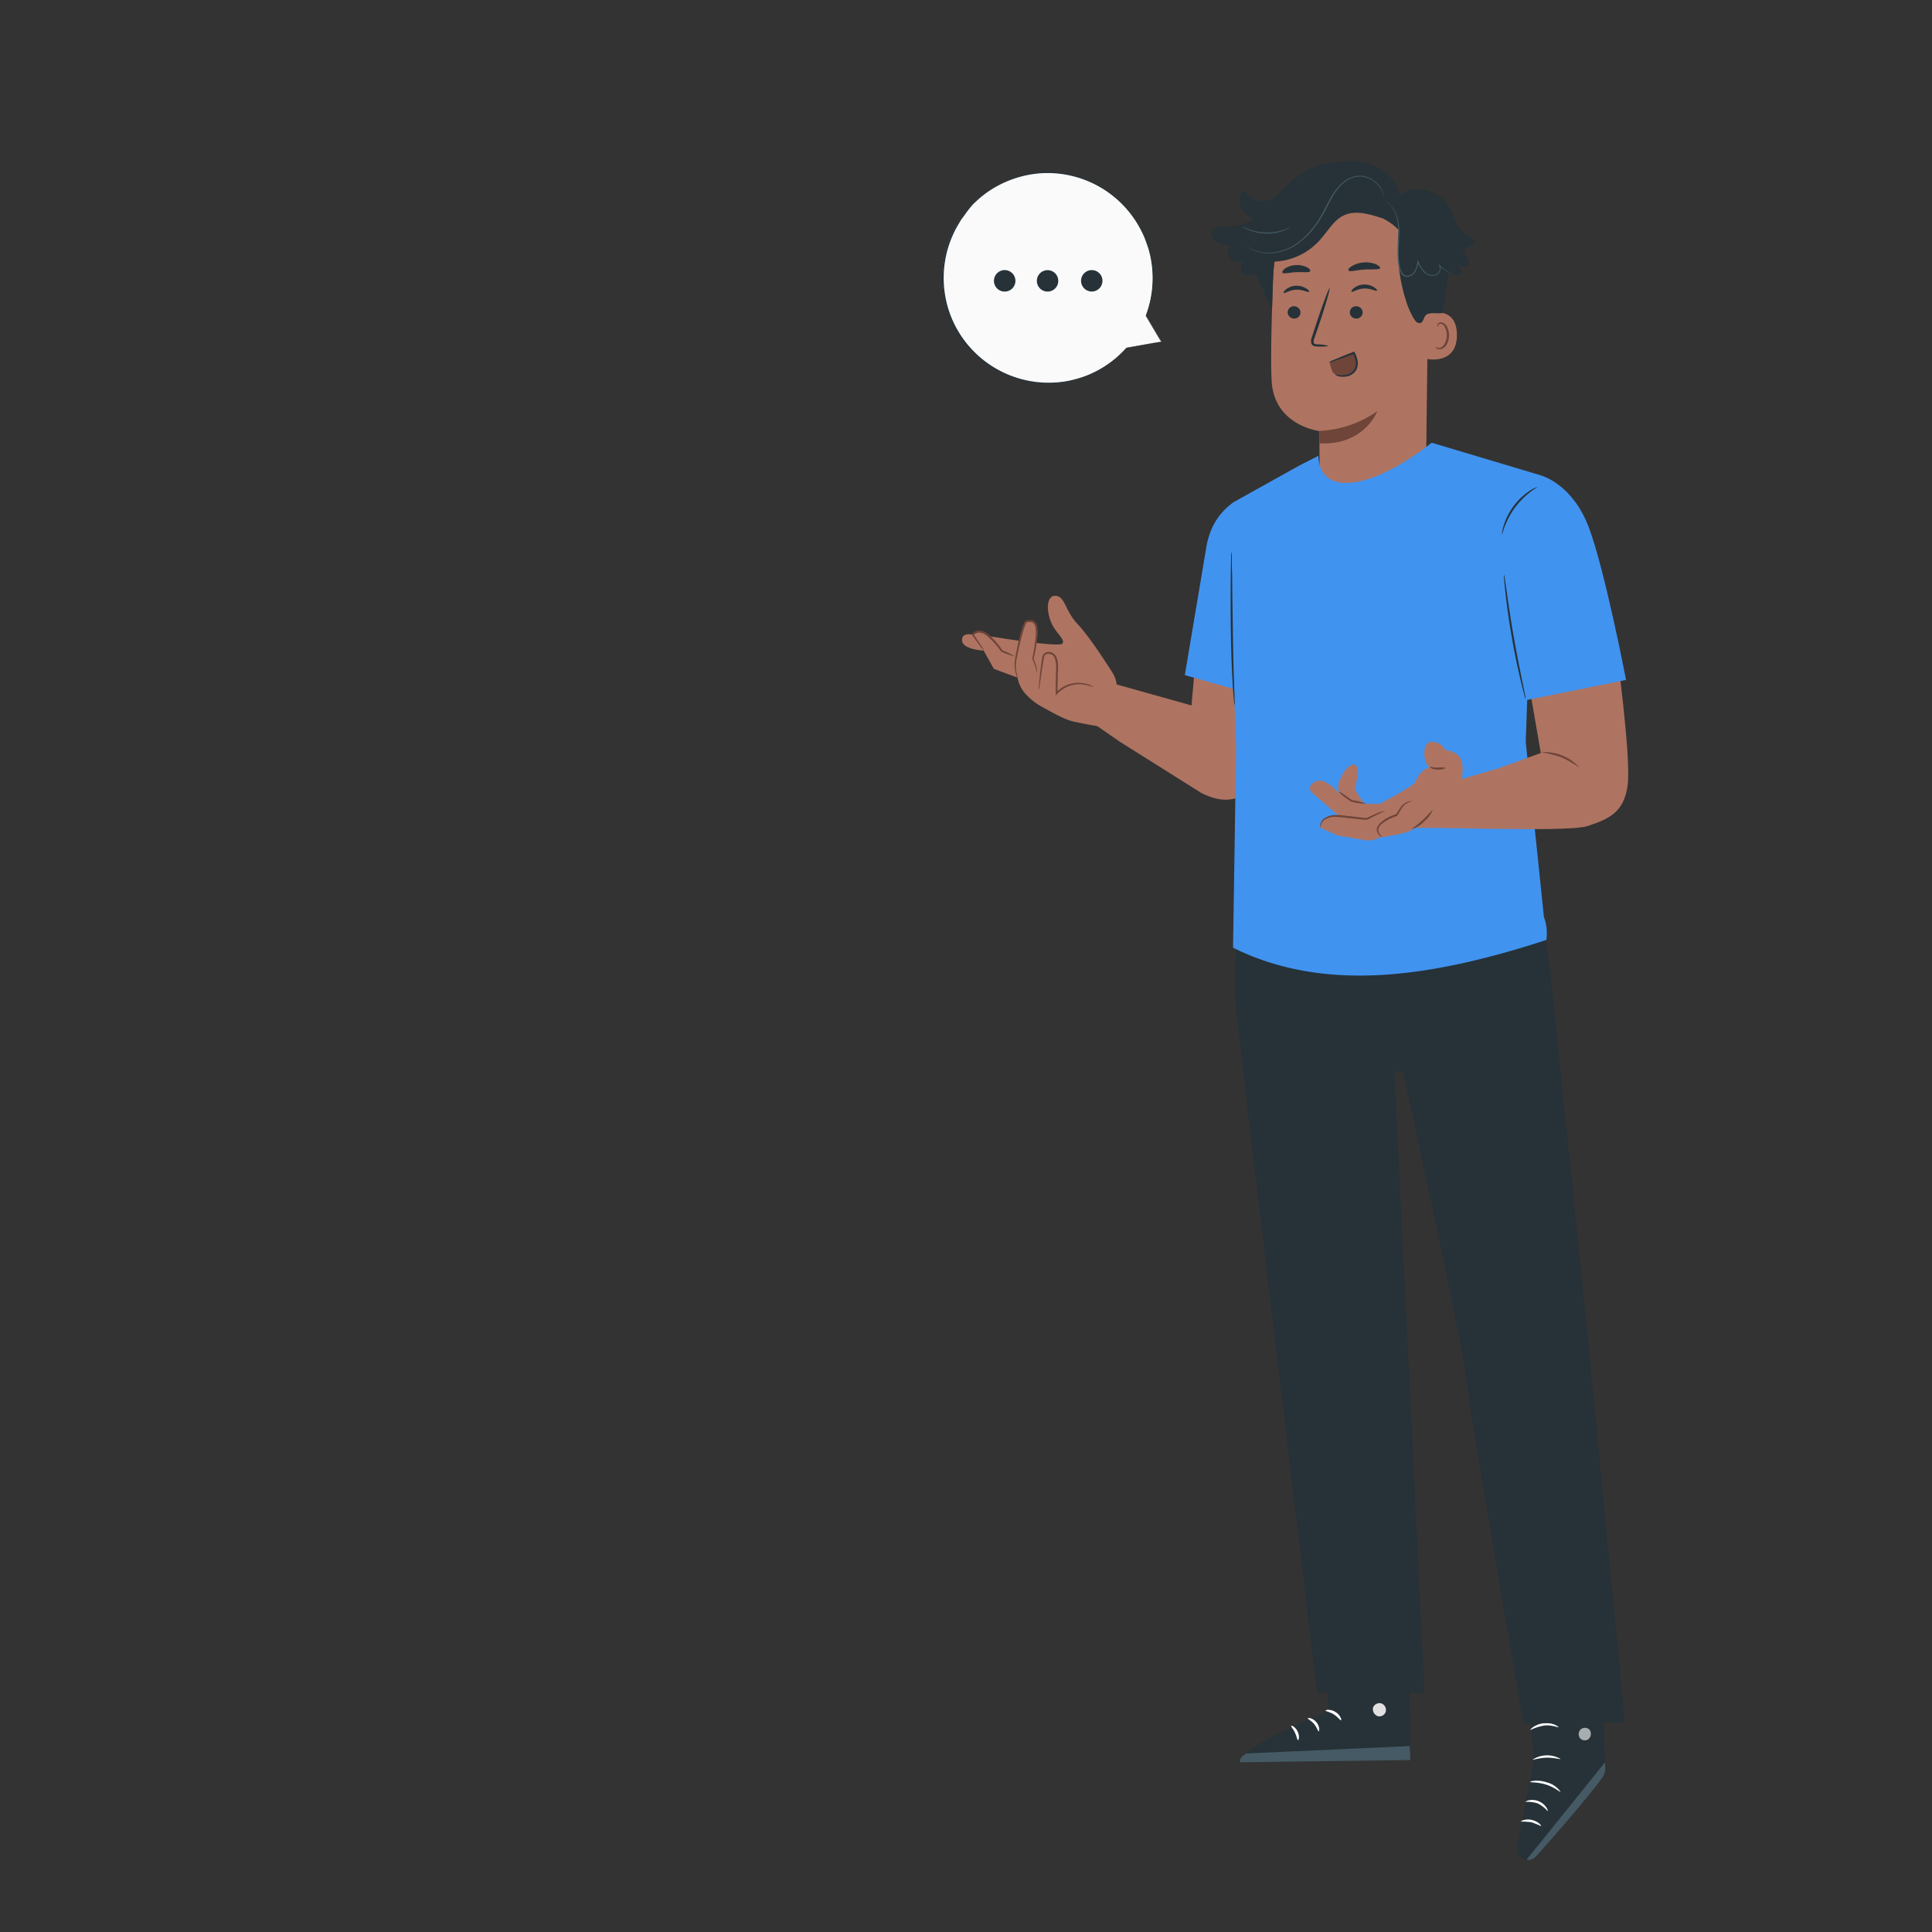 <svg xmlns="http://www.w3.org/2000/svg" viewBox="0 0 500 500"><rect x="0" y="0" width="500" height="500" fill="#333333" stroke="none"/><g id="freepik--speech-bubble-2--inject-6"><path d="M300.54,88.42l-9,1.6a27,27,0,0,1-12.49,8,27.28,27.28,0,1,1,17.56-16.37h0Z" style="fill:#fafafa"></path><path d="M300.54,88.42,300.3,88l-.74-1.3-2.89-5.08a.07.07,0,0,0-.09,0l0,0h0l.12.07a27.39,27.39,0,0,0,1.62-13.23,26,26,0,0,0-.86-4.17c-.2-.71-.49-1.4-.73-2.13a16.5,16.5,0,0,0-.92-2.13,27.23,27.23,0,0,0-5.89-8.08,27.56,27.56,0,0,0-21.23-7.37,28,28,0,0,0-12,4.07,25.82,25.82,0,0,0-2.7,1.9c-.45.32-.83.74-1.25,1.1s-.84.74-1.21,1.15a26.79,26.79,0,0,0-2.18,2.58c-.33.46-.68.91-1,1.38l-.88,1.46A27.47,27.47,0,0,0,246,82.84a27.49,27.49,0,0,0,16.18,15A27.14,27.14,0,0,0,272,99.27a29.66,29.66,0,0,0,4.5-.48,35.78,35.78,0,0,0,4.06-1.15,27.06,27.06,0,0,0,11.08-7.57l0,0,6.72-1.23,1.7-.32.57-.12-.6.1-1.73.29L291.53,90s0,0,0,0a27.13,27.13,0,0,1-11,7.46,36,36,0,0,1-4,1.11,29,29,0,0,1-4.46.47,27.22,27.22,0,0,1-25.61-16.3,27.19,27.19,0,0,1,1.37-24.34l.86-1.45c.32-.46.66-.91,1-1.36A29.26,29.26,0,0,1,251.7,53c.37-.41.81-.76,1.2-1.14a15.71,15.71,0,0,1,1.24-1.08,27.42,27.42,0,0,1,2.67-1.89,27.79,27.79,0,0,1,11.88-4,27.17,27.17,0,0,1,26.87,15.24,16.3,16.3,0,0,1,.91,2.12c.25.71.53,1.4.74,2.11a26.48,26.48,0,0,1,.87,4.13,27.36,27.36,0,0,1-1.54,13.15.09.09,0,0,0,0,.09.07.07,0,0,0,.08,0h-.1l2.94,5,.77,1.3C300.44,88.27,300.54,88.42,300.54,88.42Z" style="fill:#263238"></path><path d="M262.79,72.69A2.78,2.78,0,1,0,260,75.46,2.77,2.77,0,0,0,262.79,72.69Z" style="fill:#263238"></path><path d="M273.88,72.69a2.77,2.77,0,1,0-2.77,2.77A2.77,2.77,0,0,0,273.88,72.69Z" style="fill:#263238"></path><path d="M284.94,74.07a2.77,2.77,0,1,0-3.78,1A2.76,2.76,0,0,0,284.94,74.07Z" style="fill:#263238"></path></g><g id="freepik--character-2--inject-6"><path d="M342.68,419.88l1.11,23s-22.7,8.88-22.9,13.16L365,455.5l-.27-36Z" style="fill:#263238"></path><path d="M357.39,440.81a1.81,1.81,0,0,1,1.27,2.06,1.73,1.73,0,0,1-2,1.3,1.92,1.92,0,0,1-1.33-2.2,1.78,1.78,0,0,1,2.23-1.11" style="fill:#e0e0e0"></path><path d="M365,455.5l-.16-3.62-42.2,1.91s-2,.89-1.71,2.29Z" style="fill:#455a64"></path><path d="M343.07,442.7c0,.22,1.09.31,2.15,1s1.65,1.6,1.84,1.51-.13-1.35-1.44-2.16S343,442.5,343.07,442.7Z" style="fill:#fff"></path><path d="M338.47,444.71c-.05.21.89.57,1.63,1.48s1,1.89,1.18,1.88.34-1.25-.6-2.37S338.47,444.5,338.47,444.71Z" style="fill:#fff"></path><path d="M335.92,450.36c.19,0,.48-1.05-.09-2.24s-1.58-1.66-1.67-1.47.54.81,1,1.8S335.7,450.34,335.92,450.36Z" style="fill:#fff"></path><path d="M343.39,437.43c.09.19,1.08-.12,2.29-.05s2.18.44,2.28.25-.81-.95-2.24-1S343.28,437.25,343.39,437.43Z" style="fill:#fff"></path><path d="M394.61,427.59l2.39,27.8-4.36,22.54a2.86,2.86,0,0,0,2.41,3.39h0a2.8,2.8,0,0,0,2.42-.9c3.93-4.35,18.3-20.42,18-22.44-.33-2.35-.6-29.5-.6-29.5Z" style="fill:#263238"></path><path d="M395.05,481.32l20.32-25.22.07,1.18a4.28,4.28,0,0,1-.83,2.85c-1.61,2.19-6.18,8.14-17.06,20.28a2.79,2.79,0,0,1-2.5.91Z" style="fill:#455a64"></path><g style="opacity:0.6"><path d="M409.17,447.48a1.75,1.75,0,0,0-.32,2.29,1.61,1.61,0,0,0,2.22.34,1.83,1.83,0,0,0,.33-2.42,1.67,1.67,0,0,0-2.35-.1" style="fill:#fff"></path></g><path d="M400.55,468.74a8.68,8.68,0,0,0-2.54-2,8.49,8.49,0,0,0-3.2-.41c0-.06.31-.3.94-.44a4.46,4.46,0,0,1,2.49.28,4.41,4.41,0,0,1,1.95,1.59C400.55,468.3,400.62,468.71,400.55,468.74Z" style="fill:#fff"></path><path d="M398.83,472.6a20.7,20.7,0,0,0-2.5-1,21.38,21.38,0,0,0-2.7-.18c-.09-.14,1.19-.81,2.83-.42S399,472.51,398.83,472.6Z" style="fill:#fff"></path><path d="M403.88,463.72c-.12.14-1.55-1.17-3.76-1.87s-4.11-.51-4.12-.69,1.95-.67,4.31.11A6.28,6.28,0,0,1,403.88,463.72Z" style="fill:#fff"></path><path d="M403.85,455.21c-.06.17-1.61-.37-3.59-.32s-3.51.64-3.58.47a6.9,6.9,0,0,1,7.17-.15Z" style="fill:#fff"></path><path d="M403.36,447c-.08.17-1.66-.66-3.74-.43a13.17,13.17,0,0,0-3.57,1.17c-.05-.06.22-.43.83-.84a6.15,6.15,0,0,1,2.68-.94,5.88,5.88,0,0,1,2.81.39C403.05,446.66,403.39,447,403.36,447Z" style="fill:#fff"></path><path d="M399.57,445a2.5,2.5,0,0,1-.1-1.05,7.49,7.49,0,0,1,.65-2.81,3.24,3.24,0,0,1,1.27-1.64,1.12,1.12,0,0,1,1.29.17,1.89,1.89,0,0,1,.52,1.23,4,4,0,0,1-3.25,4,4.59,4.59,0,0,1-4.68-2.15,1.65,1.65,0,0,1-.16-1.35,1.1,1.1,0,0,1,1.12-.67,3.86,3.86,0,0,1,1.87.84,8.2,8.2,0,0,1,2,2,2.53,2.53,0,0,1,.48.93,12.86,12.86,0,0,0-2.73-2.61,3.61,3.61,0,0,0-1.64-.69.6.6,0,0,0-.62.36,1.13,1.13,0,0,0,.16.88,4.09,4.09,0,0,0,4.08,1.82,3.5,3.5,0,0,0,2.8-3.32,1.44,1.44,0,0,0-.32-.88.62.62,0,0,0-.71-.1,2.88,2.88,0,0,0-1.1,1.37A11.23,11.23,0,0,0,399.57,445Z" style="fill:#fff"></path><path d="M322,231.47a100.63,100.63,0,0,0-2.13,29.14c.47,6.2,21,177.53,21,177.53h27.79l-7.81-161,2.28.5s15.17,68.68,16.41,79.8c1.11,10,14.73,88.55,14.73,88.55l26.22-.29-9.75-101.4-9.45-92.16-3.55-26.82Z" style="fill:#263238"></path><path d="M369.05,121.45l.6-48.78c.54-12.13-6.06-22.55-18.2-22.76l-1.13.05a21.69,21.69,0,0,0-20.79,20.83c-.42,10.52-.74,22.14-.43,27.76.62,11.63,12.34,13,12.34,13s.07,7.08.06,10.5l-2.73,8,9.58-2.33Z" style="fill:#ae7461"></path><path d="M341.44,111.51a28.15,28.15,0,0,0,15-5.1s-3.29,8.9-14.94,8.33Z" style="fill:#6f4439"></path><path d="M333.24,80.83a1.67,1.67,0,0,0,1.68,1.61,1.6,1.6,0,0,0,1.65-1.57,1.67,1.67,0,0,0-1.67-1.61A1.6,1.6,0,0,0,333.24,80.83Z" style="fill:#263238"></path><path d="M332.21,75.83c.22.21,1.44-.78,3.23-.85s3.14.77,3.32.55-.13-.49-.72-.88a4.59,4.59,0,0,0-2.67-.7,4.38,4.38,0,0,0-2.56.94C332.28,75.34,332.11,75.74,332.21,75.83Z" style="fill:#263238"></path><path d="M349.33,80.83A1.65,1.65,0,0,0,351,82.44a1.59,1.59,0,0,0,1.65-1.57A1.65,1.65,0,0,0,351,79.26,1.59,1.59,0,0,0,349.33,80.83Z" style="fill:#263238"></path><path d="M349.77,75.52c.21.21,1.43-.78,3.22-.85s3.14.78,3.32.55-.13-.49-.72-.88a4.59,4.59,0,0,0-2.67-.7,4.38,4.38,0,0,0-2.56.94C349.83,75,349.66,75.43,349.77,75.52Z" style="fill:#263238"></path><path d="M343.92,89.53a12.12,12.12,0,0,0-2.93-.41c-.46,0-.9-.1-1-.41a2.22,2.22,0,0,1,.24-1.36c.39-1.13.79-2.3,1.21-3.54,1.67-5,2.86-9.15,2.66-9.22s-1.72,4-3.39,9c-.41,1.24-.79,2.42-1.15,3.55a2.6,2.6,0,0,0-.17,1.8,1.17,1.17,0,0,0,.78.64,3.32,3.32,0,0,0,.78.08A11.92,11.92,0,0,0,343.92,89.53Z" style="fill:#263238"></path><path d="M349,70c.26.44,2-.11,4.08-.24s3.89.12,4.09-.36c.08-.23-.29-.62-1.05-1a7.16,7.16,0,0,0-6.23.45C349.15,69.29,348.84,69.73,349,70Z" style="fill:#263238"></path><path d="M331.91,70.57c.39.4,1.83-.06,3.59-.13s3.24.19,3.57-.24c.14-.21-.1-.62-.76-1a5.65,5.65,0,0,0-2.93-.59,5.5,5.5,0,0,0-2.83.89C331.94,70,331.75,70.38,331.91,70.57Z" style="fill:#263238"></path><path d="M369.05,81.33c.2-.09,7.9-2.69,8,5.27s-7.94,6.4-8,6.18S369.05,81.33,369.05,81.33Z" style="fill:#ae7461"></path><path d="M371.48,89.73s.14.1.37.2a1.35,1.35,0,0,0,1,0c.84-.32,1.54-1.66,1.56-3.1a4.36,4.36,0,0,0-.41-2A1.6,1.6,0,0,0,373,83.81a.72.72,0,0,0-.82.39c-.1.22-.05.38-.09.4s-.17-.14-.11-.47a.86.86,0,0,1,.31-.5,1,1,0,0,1,.76-.21,2,2,0,0,1,1.47,1.22,4.81,4.81,0,0,1,.5,2.22c0,1.61-.85,3.12-2,3.46a1.49,1.49,0,0,1-1.27-.2C371.49,89.93,371.45,89.75,371.48,89.73Z" style="fill:#6f4439"></path><path d="M313.44,60.31a2,2,0,0,1,.88-1.12,5.7,5.7,0,0,1,3-.51,16.78,16.78,0,0,0,7.27-1.92,8.21,8.21,0,0,1-2.16-1.48,5,5,0,0,1-1.49-5,1.08,1.08,0,0,1,.61-.76c.52-.17,1,.33,1.34.73A4.31,4.31,0,0,0,326.94,52a7,7,0,0,0,3-.93l.09-.11,1.21-1.24h0c3-3,5.52-5.09,8.16-6.19,3.87-1.61,10.37-2.32,14.44-1.3s7.75,4.27,8.36,8.42c2.25-2,5.67-2,8.45-.89l.07,0c3.1,1.07,4.89,4.31,5.83,7.45.06.17.1.34.15.51a12.12,12.12,0,0,0,4.2,4c.3.17.64.38.68.72a1,1,0,0,1-.52.83,6.11,6.11,0,0,1-2.48,1.07,14.67,14.67,0,0,0,1,2.15c.36.59.78,1.29.48,1.91a1.29,1.29,0,0,1-1.35.61,3.73,3.73,0,0,1-1.44-.64c.35.82.7,1.64,1.06,2.46a7.34,7.34,0,0,1-3.36-.18c-.63,3-1.06,8.4-1.79,10.41-2.12.06-2.63-.17-3.69.2-1.38.47-.83,2.91-2.63,2.24-.92-.35-2.36-3.8-2.68-4.72a45.52,45.52,0,0,1-2.19-19.24,14.57,14.57,0,0,0-4.55-3.21l.14.12c-3.27-1.09-7-2.16-10-.6-2.39,1.22-3.77,3.72-5.54,5.73a16.7,16.7,0,0,1-12.24,6.13c-.42,3.52-.48,9.27-.62,12.56l-2.88-6.54v0c-.23-.39-.42-.77-.61-1.16l-.06-.12h0a20.29,20.29,0,0,0-.94-1.86l0,0a2,2,0,0,1-3-2.71,4.69,4.69,0,0,1,1-1,3.24,3.24,0,0,1-3.09.84,2.55,2.55,0,0,1-1.82-2.5A2.14,2.14,0,0,1,319,63.43a7.28,7.28,0,0,1-4.17-.87C314,62.1,313.18,61.34,313.44,60.31Z" style="fill:#263238"></path><path d="M358.56,52A9.27,9.27,0,0,1,359.75,53a8.41,8.41,0,0,1,1.83,3.85,14.88,14.88,0,0,1,.33,3c0,1.08-.05,2.23-.12,3.44a30.29,30.29,0,0,0-.05,3.83,14.11,14.11,0,0,0,.29,2,4.27,4.27,0,0,0,.84,1.95,1.76,1.76,0,0,0,1.66.53,2.62,2.62,0,0,0,1.47-.85,6.09,6.09,0,0,0,1.09-3l-.25,0a9.66,9.66,0,0,0,1.45,2.43,3.47,3.47,0,0,0,2.28,1.21,2.32,2.32,0,0,0,1.2-.22,1.94,1.94,0,0,0,.81-.82,2,2,0,0,0,.24-1,1.51,1.51,0,0,0-.39-.91l-.12.12a7.61,7.61,0,0,0,2.53,1.85,6.36,6.36,0,0,0,.78.29l.27.07s-.08-.05-.26-.11-.43-.17-.76-.33a8,8,0,0,1-2.44-1.88l-.12.11a1.49,1.49,0,0,1,.1,1.73,1.75,1.75,0,0,1-.73.72,2.1,2.1,0,0,1-1.09.19,3.27,3.27,0,0,1-2.12-1.15,9.67,9.67,0,0,1-1.39-2.37l-.17-.38-.08.41a5.79,5.79,0,0,1-1,2.84,2.38,2.38,0,0,1-1.32.77,1.5,1.5,0,0,1-1.41-.46,4,4,0,0,1-.78-1.82,13.54,13.54,0,0,1-.28-2,29.8,29.8,0,0,1,0-3.79c.06-1.22.12-2.37.1-3.46a14.39,14.39,0,0,0-.37-3A8.28,8.28,0,0,0,359.82,53,4.64,4.64,0,0,0,358.56,52Z" style="fill:#455a64"></path><path d="M322.62,63.73s0,0,.09.08L323,64a5.76,5.76,0,0,0,.5.31,6.81,6.81,0,0,0,.72.37,10.4,10.4,0,0,0,5,.84,13.29,13.29,0,0,0,7-2.68,22.82,22.82,0,0,0,6-7c.84-1.42,1.51-2.88,2.26-4.22A15.41,15.41,0,0,1,347,48a8.07,8.07,0,0,1,3.34-2.08,5.77,5.77,0,0,1,1.77-.22,6.11,6.11,0,0,1,1.63.29,6.66,6.66,0,0,1,2.44,1.44,6.58,6.58,0,0,1,1.34,1.69,7.88,7.88,0,0,1,.62,1.74s0,0,0-.12,0-.22-.06-.36a5.76,5.76,0,0,0-.46-1.31,6.61,6.61,0,0,0-1.32-1.76,6.89,6.89,0,0,0-2.49-1.5,6.42,6.42,0,0,0-1.68-.32,5.82,5.82,0,0,0-1.84.21,8.13,8.13,0,0,0-3.45,2.12,15.58,15.58,0,0,0-2.63,3.63c-.75,1.35-1.43,2.81-2.25,4.21a23,23,0,0,1-5.88,7,13.23,13.23,0,0,1-6.88,2.69,10.5,10.5,0,0,1-4.94-.75A13.74,13.74,0,0,1,322.62,63.73Z" style="fill:#455a64"></path><path d="M321.5,58.62s.14.12.42.29a9,9,0,0,0,1.24.61,11.5,11.5,0,0,0,2,.62,13.67,13.67,0,0,0,2.51.31,14.34,14.34,0,0,0,2.53-.2,12.52,12.52,0,0,0,2-.54,9.07,9.07,0,0,0,1.27-.57,1.81,1.81,0,0,0,.43-.26c0-.05-.66.29-1.76.65a14.16,14.16,0,0,1-2,.47,14.75,14.75,0,0,1-2.47.17,15.43,15.43,0,0,1-2.47-.27,13.62,13.62,0,0,1-1.95-.56C322.15,58.94,321.52,58.58,321.5,58.62Z" style="fill:#455a64"></path><path d="M344.08,93.71c.14,0,6.29-2.4,6.29-2.4s1.78,3.55-.38,5.18-4.77.61-5.18-.37A15.82,15.82,0,0,1,344.08,93.71Z" style="fill:#6f4439"></path><path d="M345.47,96.81a7.55,7.55,0,0,0,.86.27,6.26,6.26,0,0,0,2.4-.14h0a3,3,0,0,0,2-3.92,7.09,7.09,0,0,0-.6-1.58l.32.11c-1.87.7-3.51,1.29-4.69,1.7a8.36,8.36,0,0,1-1.92.55,9.26,9.26,0,0,1,1.81-.86c1.14-.49,2.76-1.15,4.61-1.87l.21-.08.11.19a7.67,7.67,0,0,1,.66,1.71,3.89,3.89,0,0,1-.32,3,3.72,3.72,0,0,1-2.08,1.47h0a5.59,5.59,0,0,1-2.55,0C345.67,97.13,345.44,96.82,345.47,96.81Z" style="fill:#263238"></path><path d="M289.76,191.93l21,13.2c7.57,4,13.06,1.1,14.88-5.3l-.19-23.48s-13.35-7.11-15.38-7.42c-.68-.1-1.69,13.64-1.69,13.64l-20.25-5.67-5.11,10.35Z" style="fill:#ae7461"></path><path d="M287.93,174.14c-.13-.23-5.78-9.21-9-12.58s-3.28-7.05-5.56-7.35-2.69,2.89-1.6,6.17,4,5,3.2,6.15-19.06-1.9-19.06-1.9-2.36-2.41-4.21-.39c0,0-2.94-.7-2.71,1.59s5.57,2.54,5.57,2.54l2.65,4.72,6.14,2.28a8.45,8.45,0,0,0,2.21,4.37,17.11,17.11,0,0,0,3.44,2.82c.25.05,5.72,3.41,8.5,4.09s6.48,1.26,6.48,1.26l5.05-10.1A7,7,0,0,0,287.93,174.14Z" style="fill:#ae7461"></path><path d="M263.44,175.71a10.35,10.35,0,0,1-.69-4.21c.22-1.93,2-10.48,2.87-10.65s2.26-.66,2.65,1.66-.94,7.79-.94,7.92a12.14,12.14,0,0,1,1,3.72" style="fill:#ae7461"></path><path d="M268.34,174.15a10.24,10.24,0,0,1-.28-1.19,12.28,12.28,0,0,0-.42-1.35c-.1-.25-.22-.52-.35-.81l-.1-.23a.53.53,0,0,1,0-.33l.1-.51a47.5,47.5,0,0,0,.73-4.84,8.25,8.25,0,0,0-.11-2.8,1.53,1.53,0,0,0-.74-1,2.33,2.33,0,0,0-1.4,0c-.1-.05-.21.2-.32.42s-.2.47-.29.71c-.17.48-.32,1-.46,1.45-.27,1-.51,1.91-.73,2.81-.42,1.8-.78,3.43-1,4.8a8.73,8.73,0,0,0,.21,3.24,9.87,9.87,0,0,1,.27,1.19,4,4,0,0,1-.47-1.14,8.19,8.19,0,0,1-.37-3.34c.19-1.4.51-3,.91-4.86.2-.91.43-1.86.7-2.84.14-.49.29-1,.46-1.48.09-.26.19-.51.3-.76a3.15,3.15,0,0,1,.22-.39,1,1,0,0,1,.18-.2.54.54,0,0,1,.2-.1l.09,0a2.73,2.73,0,0,1,1.72,0,2,2,0,0,1,1,1.36,8.44,8.44,0,0,1,.1,3,42.33,42.33,0,0,1-.85,4.88l-.12.5c0,.11,0,.1,0,.14l.09.22c.12.29.22.58.31.85a8.37,8.37,0,0,1,.35,1.4A4,4,0,0,1,268.34,174.15Z" style="fill:#6f4439"></path><path d="M283.05,177.84a21.2,21.2,0,0,0-2.8-.71,7.73,7.73,0,0,0-3.18.29,8.11,8.11,0,0,0-3.43,2.13l-.43.45v-.62c0-1.63,0-3.4.08-5.25h0v0c0-.18,0-.38,0-.57a8.52,8.52,0,0,0-.28-3.14,1.7,1.7,0,0,0-2.11-1.14,1.2,1.2,0,0,0-.49.32,1.22,1.22,0,0,0-.21.55c-.1.43-.17.88-.24,1.3l-.37,2.37c-.2,1.38-.37,2.53-.5,3.45a4.94,4.94,0,0,1-.27,1.25,8.19,8.19,0,0,1,.06-1.28c.07-.82.18-2,.35-3.46q.12-1.11.3-2.4c.06-.43.13-.87.22-1.33,0-.12.06-.24.09-.36a1.13,1.13,0,0,1,.21-.39,1.64,1.64,0,0,1,.69-.47,2,2,0,0,1,1.64.12,2.38,2.38,0,0,1,1.11,1.29,8.78,8.78,0,0,1,.32,3.35c0,.2,0,.41-.05.6v0c0,1.85-.08,3.62-.12,5.25l-.42-.16A8.29,8.29,0,0,1,277,177a7.61,7.61,0,0,1,3.33-.19,6,6,0,0,1,1.22.3,4.31,4.31,0,0,1,.86.33A3.48,3.48,0,0,1,283.05,177.84Z" style="fill:#6f4439"></path><path d="M262.72,169.9a22.59,22.59,0,0,1-3.63-1.25l-.06,0,0-.07a14.88,14.88,0,0,0-1.53-2,19.88,19.88,0,0,0-2.06-2,3.63,3.63,0,0,0-1.89-.85,1.91,1.91,0,0,0-1.59.68v-.27c.83,1.24,1.52,2.29,2,3a5.36,5.36,0,0,1,.68,1.22,5.1,5.1,0,0,1-.9-1.06c-.54-.71-1.28-1.72-2.15-2.94l-.1-.13.1-.13a2.41,2.41,0,0,1,2-.92,4,4,0,0,1,2.18.95,17.55,17.55,0,0,1,2.11,2.12,13.84,13.84,0,0,1,1.54,2.1l-.11-.1A23.29,23.29,0,0,1,262.72,169.9Z" style="fill:#6f4439"></path><path d="M319.18,130c-3.47,2.57-6.29,6.16-7.17,12.72l-5.38,32,15.31,4.34,5.29-36.39Z" style="fill:#4193F0"></path><path d="M336.32,120.45,319.18,130c-1.44,9.56.73,63.53.73,63.53l-.8,51.74c24,11.89,51.71,7.54,81.08-2a11.81,11.81,0,0,0-.62-5.92L394.86,192s1.22-35,1.22-35.71S398.71,123,398.71,123l-28.2-8.43s-12,9.93-21.5,10.4c-8.22.41-7.79-7-7.79-7Z" style="fill:#4193F0"></path><path d="M318.69,142.76a8.58,8.58,0,0,1,.1,1.57c0,1.1,0,2.53.09,4.26,0,3.7.1,8.63.17,14.08s.19,10.47.32,14.07c.06,1.73.11,3.16.15,4.26a7.9,7.9,0,0,1,0,1.57,10.72,10.72,0,0,1-.2-1.55c-.1-1-.21-2.46-.32-4.26-.22-3.6-.4-8.58-.47-14.08s-.06-10.48,0-14.09c0-1.73.06-3.16.08-4.26A8.58,8.58,0,0,1,318.69,142.76Z" style="fill:#263238"></path><path d="M366.26,202.43c-.36.91-9.17,5.61-9.17,5.61h-4s-2.57-3.57-2.42-4.1,1.67-6.36-.46-6.06-3.56,4.08-3.86,5.07a4.86,4.86,0,0,0,.38,2.58s-3.64-4.47-6.14-3.33-1.29,2.73-1.29,2.73l7.28,6.29s-4.93-.61-4.86,3l4.4,2,7.17,1.22a5.29,5.29,0,0,0,2.59-.21l1.75-.61a38.2,38.2,0,0,0,6.61-1.31c2.35-.83,4.81-3.57,4.81-3.57l9.21-10.15s1.29-5.23-1.67-6.67-2-.07-2.95-1.44-4.81-3-5,1.06c-.15,3.18,1.22,3.94,1.44,3.94S367.7,198.79,366.26,202.43Z" style="fill:#ae7461"></path><path d="M353.56,208a15.73,15.73,0,0,1-3.85-.52h0l0,0-.11-.07c-1.85-1.19-3.26-2.41-3.05-2.6,0,0,.35.24,1,.63L349.8,207l.1.07-.09,0A14.8,14.8,0,0,1,353.56,208Z" style="fill:#6f4439"></path><path d="M365.45,207.37s-.3.08-.78.26a4.36,4.36,0,0,0-1.7,1.23v0c-.42.7-.88,1.45-1.37,2.23l0,.08-.1,0a14.94,14.94,0,0,0-1.45.57,10.55,10.55,0,0,0-2.36,1.42,2.25,2.25,0,0,0-1,1.75,2.3,2.3,0,0,0,.62,1.28c.24.27.39.4.37.43s-.21-.05-.51-.29a2.25,2.25,0,0,1-.85-1.39,1.8,1.8,0,0,1,.25-1.15,4.18,4.18,0,0,1,.85-1,9.62,9.62,0,0,1,2.45-1.53,13.73,13.73,0,0,1,1.53-.59l-.14.11,1.43-2.18,0,0h0a4.21,4.21,0,0,1,2-1.18C365.14,207.27,365.45,207.33,365.45,207.37Z" style="fill:#6f4439"></path><path d="M370.05,198.48c.05-.06.27,0,.62.06a8.53,8.53,0,0,0,1.4.11,7.24,7.24,0,0,1,2.06.07c0,.14-.88.46-2.07.45a4,4,0,0,1-1.5-.27C370.19,198.73,370,198.54,370.05,198.48Z" style="fill:#6f4439"></path><path d="M378.24,201.59s4.74-1.29,9.63-2.79l10.89-3.91-3.38-19.57,22.86-8s3.94,28.58,3,35.86c-.94,7.12-4.91,8.81-10.47,10.62s-46.24-.21-46.81.67,5.55-8.05,5.55-8.05Z" style="fill:#ae7461"></path><path d="M370.78,209.61a7.66,7.66,0,0,1-2.23,3,7.57,7.57,0,0,1-3.14,2c-.08-.13,1.31-1,2.78-2.39S370.66,209.52,370.78,209.61Z" style="fill:#6f4439"></path><path d="M408.84,198.72a30.63,30.63,0,0,0-4.73-2.72,29,29,0,0,0-5.31-1.31,12,12,0,0,1,10,4Z" style="fill:#6f4439"></path><path d="M358.39,209.86c0,.07-.95.46-2.47,1.22l-1.23.62-.7.36-.18.09-.11,0a.34.34,0,0,1-.18,0l-.42,0-3.64-.38-1.89-.21a13.8,13.8,0,0,0-1.74-.15,5.18,5.18,0,0,0-2.77.59,2.6,2.6,0,0,0-1.17,1.44c-.14.44-.15.7-.19.71s-.1-.27,0-.76a2.66,2.66,0,0,1,1.18-1.7,5.31,5.31,0,0,1,3-.76,13.42,13.42,0,0,1,1.78.12l1.87.2,3.63.42.41.05s.18-.07.28-.11l.7-.32,1.27-.58A9.57,9.57,0,0,1,358.39,209.86Z" style="fill:#6f4439"></path><path d="M398.71,123c.65.22,8.29,2.47,12.45,13.42s9.66,39.54,9.66,39.54l-26.08,5.27-3.91-35.44Z" style="fill:#4193F0"></path><path d="M389.23,148.67a6.18,6.18,0,0,1,.25,1.27c.13.93.3,2.09.5,3.48.41,2.94,1,7,1.79,11.45s1.58,8.48,2.19,11.38c.28,1.38.51,2.53.7,3.45a5.13,5.13,0,0,1,.2,1.27,6.71,6.71,0,0,1-.39-1.23c-.23-.8-.53-2-.87-3.41-.7-2.89-1.56-6.9-2.34-11.37s-1.33-8.54-1.65-11.49c-.16-1.48-.28-2.68-.34-3.51A6.64,6.64,0,0,1,389.23,148.67Z" style="fill:#263238"></path><path d="M398,126a20.35,20.35,0,0,0-9.3,12.53,7.14,7.14,0,0,1,.41-2.35,16.4,16.4,0,0,1,2.57-5.15,16.65,16.65,0,0,1,4.19-4A6.6,6.6,0,0,1,398,126Z" style="fill:#263238"></path></g></svg>
